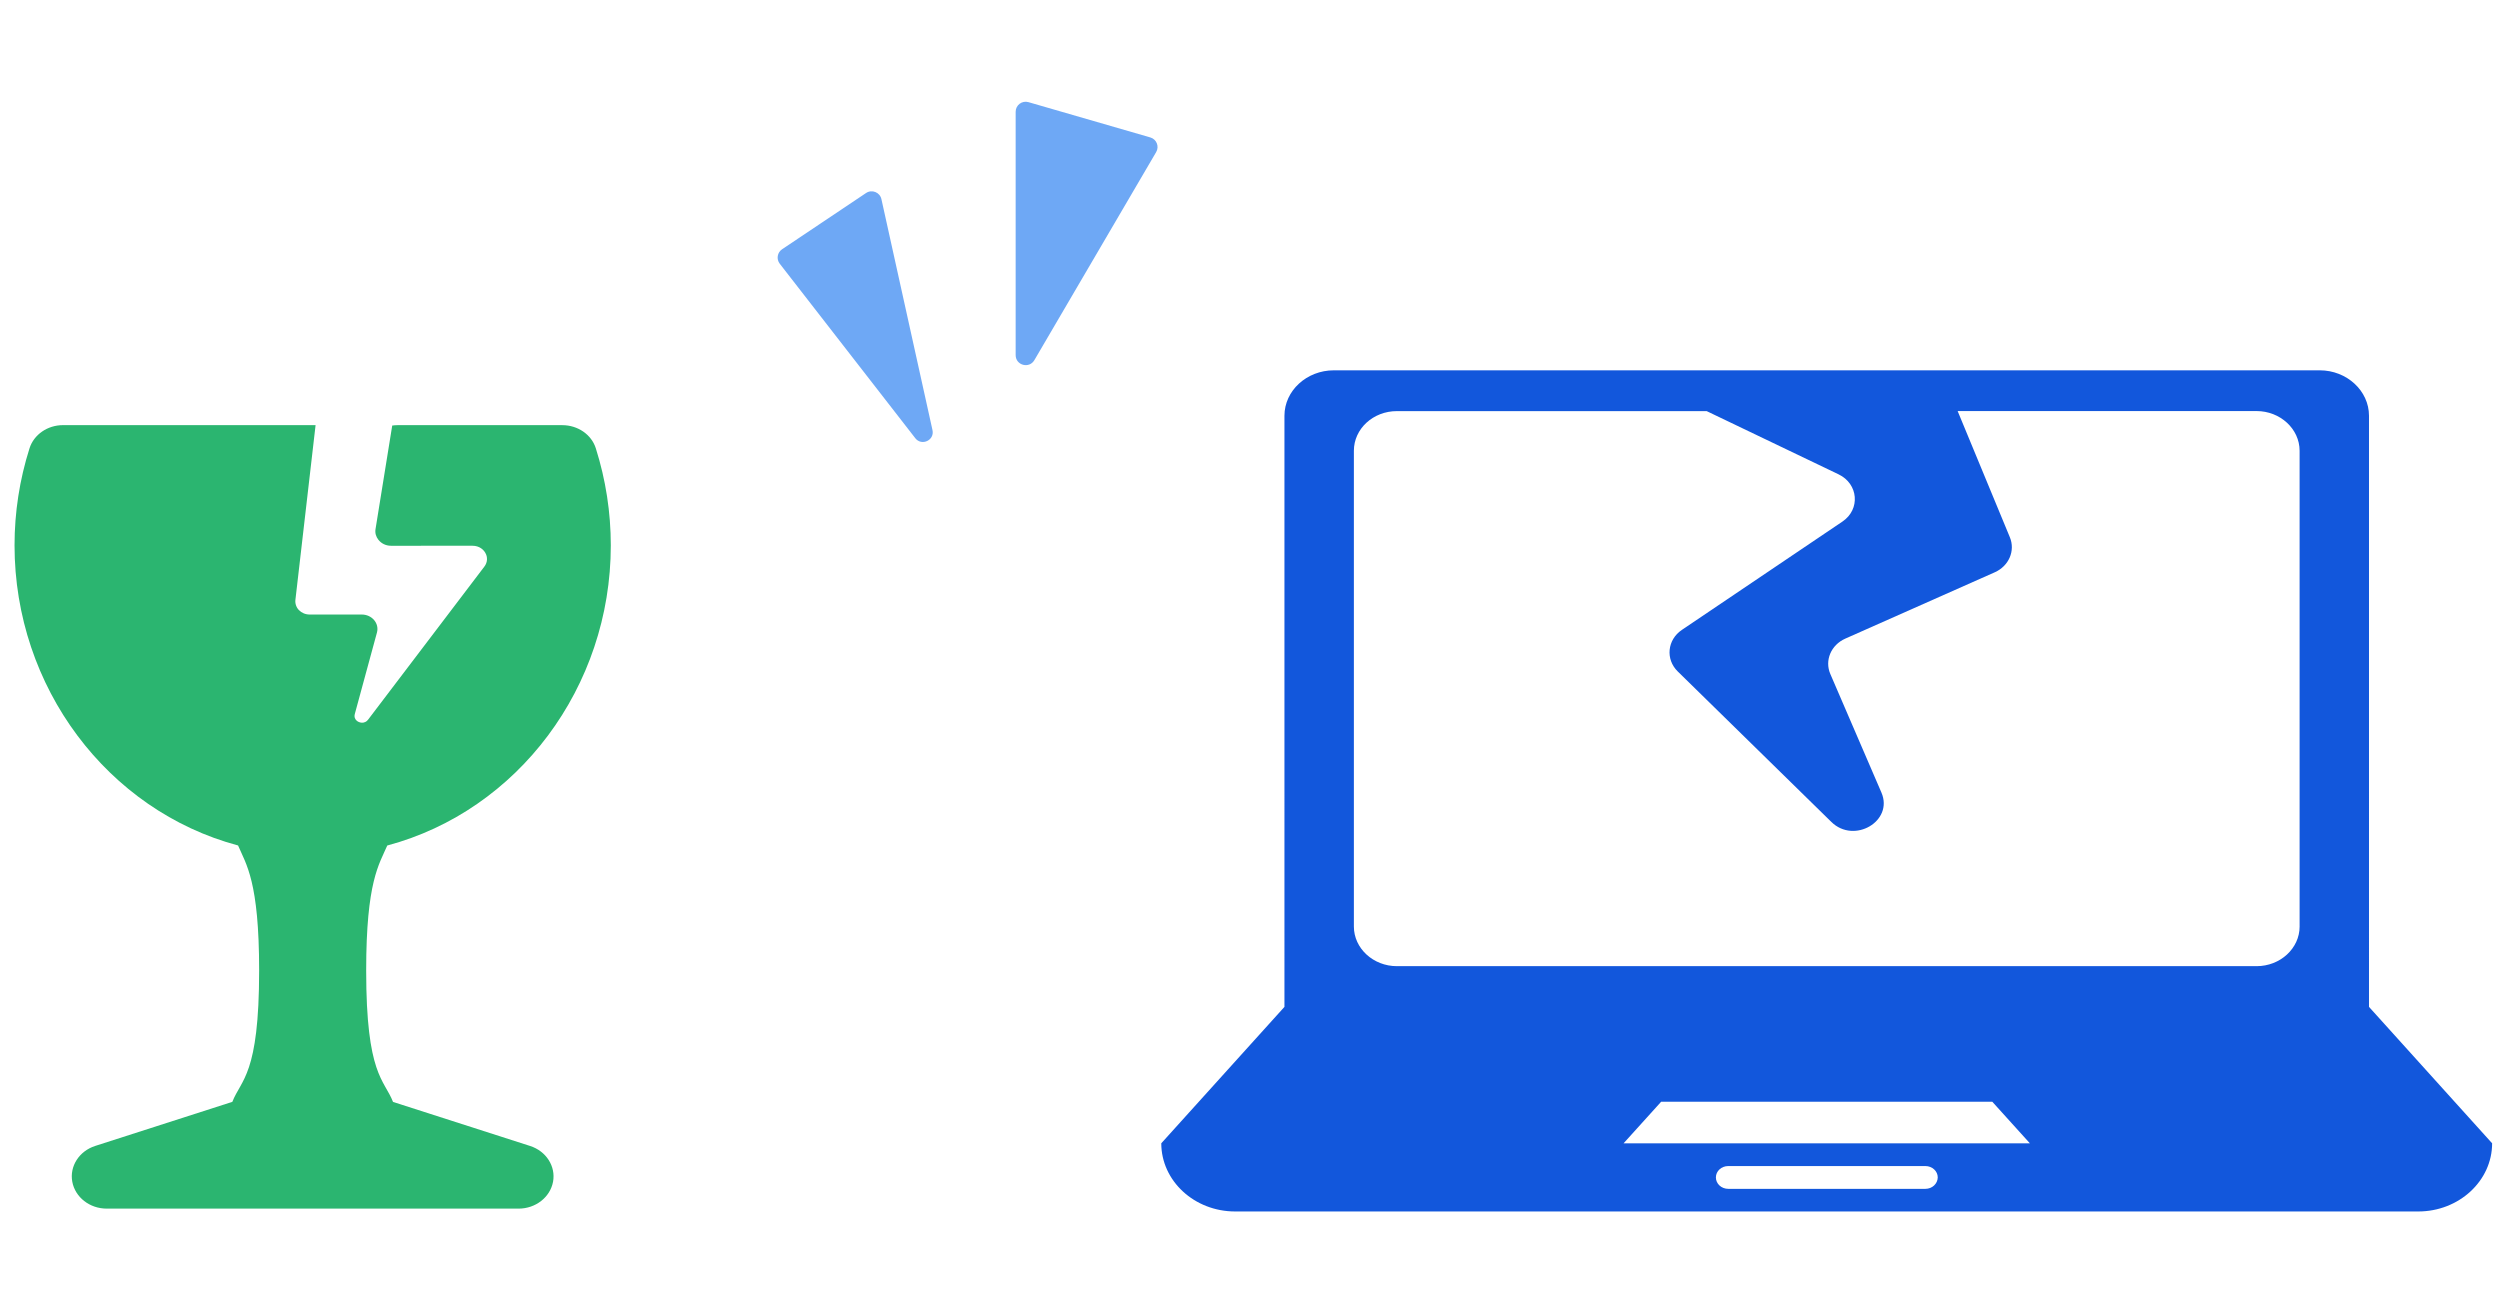 <svg width="172" height="90" viewBox="0 0 172 90" xmlns="http://www.w3.org/2000/svg"><title>Artboard</title><g fill="none" fill-rule="evenodd"><path d="M158.214 63.742c0 1.508-1.333 2.73-2.96 2.73h-59.15c-1.626 0-2.957-1.227-2.957-2.726V31.012c0-1.507 1.323-2.727 2.956-2.727h21.317l9.075 4.35c1.366.655 1.51 2.407.268 3.247l-11.048 7.454c-1.008.68-1.142 2.02-.286 2.86L126 56.552c1.57 1.537 4.29-.06 3.443-2.022l-3.516-8.157c-.403-.936.047-2 1.028-2.435l10.284-4.564c.972-.432 1.424-1.48 1.04-2.41l-3.593-8.683h20.567c1.627 0 2.96 1.23 2.96 2.732v32.73zM111.7 78.662l2.588-2.864h22.78l2.59 2.865H111.7zm20.767 3.13h-13.564c-.47 0-.85-.35-.85-.785 0-.434.38-.783.85-.783h13.564c.47 0 .85.35.85.783-.01.436-.382.785-.85.785zm30.52-12.52V28.605c0-1.718-1.524-3.127-3.39-3.127H91.768c-1.865 0-3.398 1.4-3.398 3.127V69.273l-8.474 9.386c0 2.585 2.277 4.69 5.082 4.69h81.397c2.803 0 5.083-2.105 5.083-4.69l-8.472-9.387z" fill="#1257DC"/><path d="M38.05 81.303c-.198 1.068-1.2 1.85-2.37 1.85H7.343c-1.174 0-2.173-.782-2.37-1.85-.196-1.065.473-2.108 1.58-2.464l9.432-3.032c.6-1.545 1.844-1.835 1.844-9.033 0-6.145-.894-7.303-1.45-8.606C7.4 55.77 1 47.274 1 37.52c0-2.27.346-4.516 1.03-6.675.3-.947 1.24-1.596 2.307-1.596h17.375l-1.388 12.024c-.015.135.002.264.045.384.042.12.11.23.2.32.18.186.443.303.735.303h3.586c.702 0 1.215.608 1.046 1.234l-.918 3.374-.61 2.246c-.012.038-.016.075-.016.11v.03c.002.028.004.052.01.077l.006.027c.01.032.023.063.04.09v.003c.016.026.036.053.057.075.006.008.014.013.02.02.018.018.037.033.055.048l.023.015c.028.02.057.034.088.047.003 0 .003.002.005.002.028.012.06.02.092.028l.028.006c.025.005.05.007.076.01h.03c.034 0 .067-.003.1-.01l.006-.003c.03-.007.06-.018.092-.032.01-.003.018-.007.03-.013.02-.01.044-.026.064-.04.008-.01.018-.015.027-.022.027-.023.054-.05.078-.08l8.006-10.54c.115-.152.172-.316.18-.48.004-.082-.004-.16-.022-.24-.01-.038-.023-.075-.037-.113-.135-.338-.48-.6-.928-.6H26.9c-.363 0-.674-.166-.868-.415-.158-.2-.24-.454-.197-.724l1.15-7.132c.12-.017.24-.027.363-.027h11.337c1.07 0 2.01.648 2.308 1.595.682 2.16 1.03 4.405 1.03 6.676 0 9.755-6.4 18.25-15.38 20.65-.556 1.3-1.45 2.46-1.45 8.605 0 7.187 1.237 7.475 1.847 9.035l9.43 3.03c1.106.355 1.775 1.398 1.58 2.463" fill="#2BB570"/><path d="M69.877 24.433V7.69c0-.46.44-.79.882-.662l8.383 2.427c.43.124.63.62.403 1.007L71.163 24.78c-.356.606-1.286.354-1.286-.347M62.97 30.146l-9.324-12.003c-.244-.316-.17-.77.16-.993l5.778-3.87c.404-.27.955-.05 1.058.423l3.513 15.89c.154.697-.748 1.118-1.186.553" fill="#6EA8F5"/></g></svg>